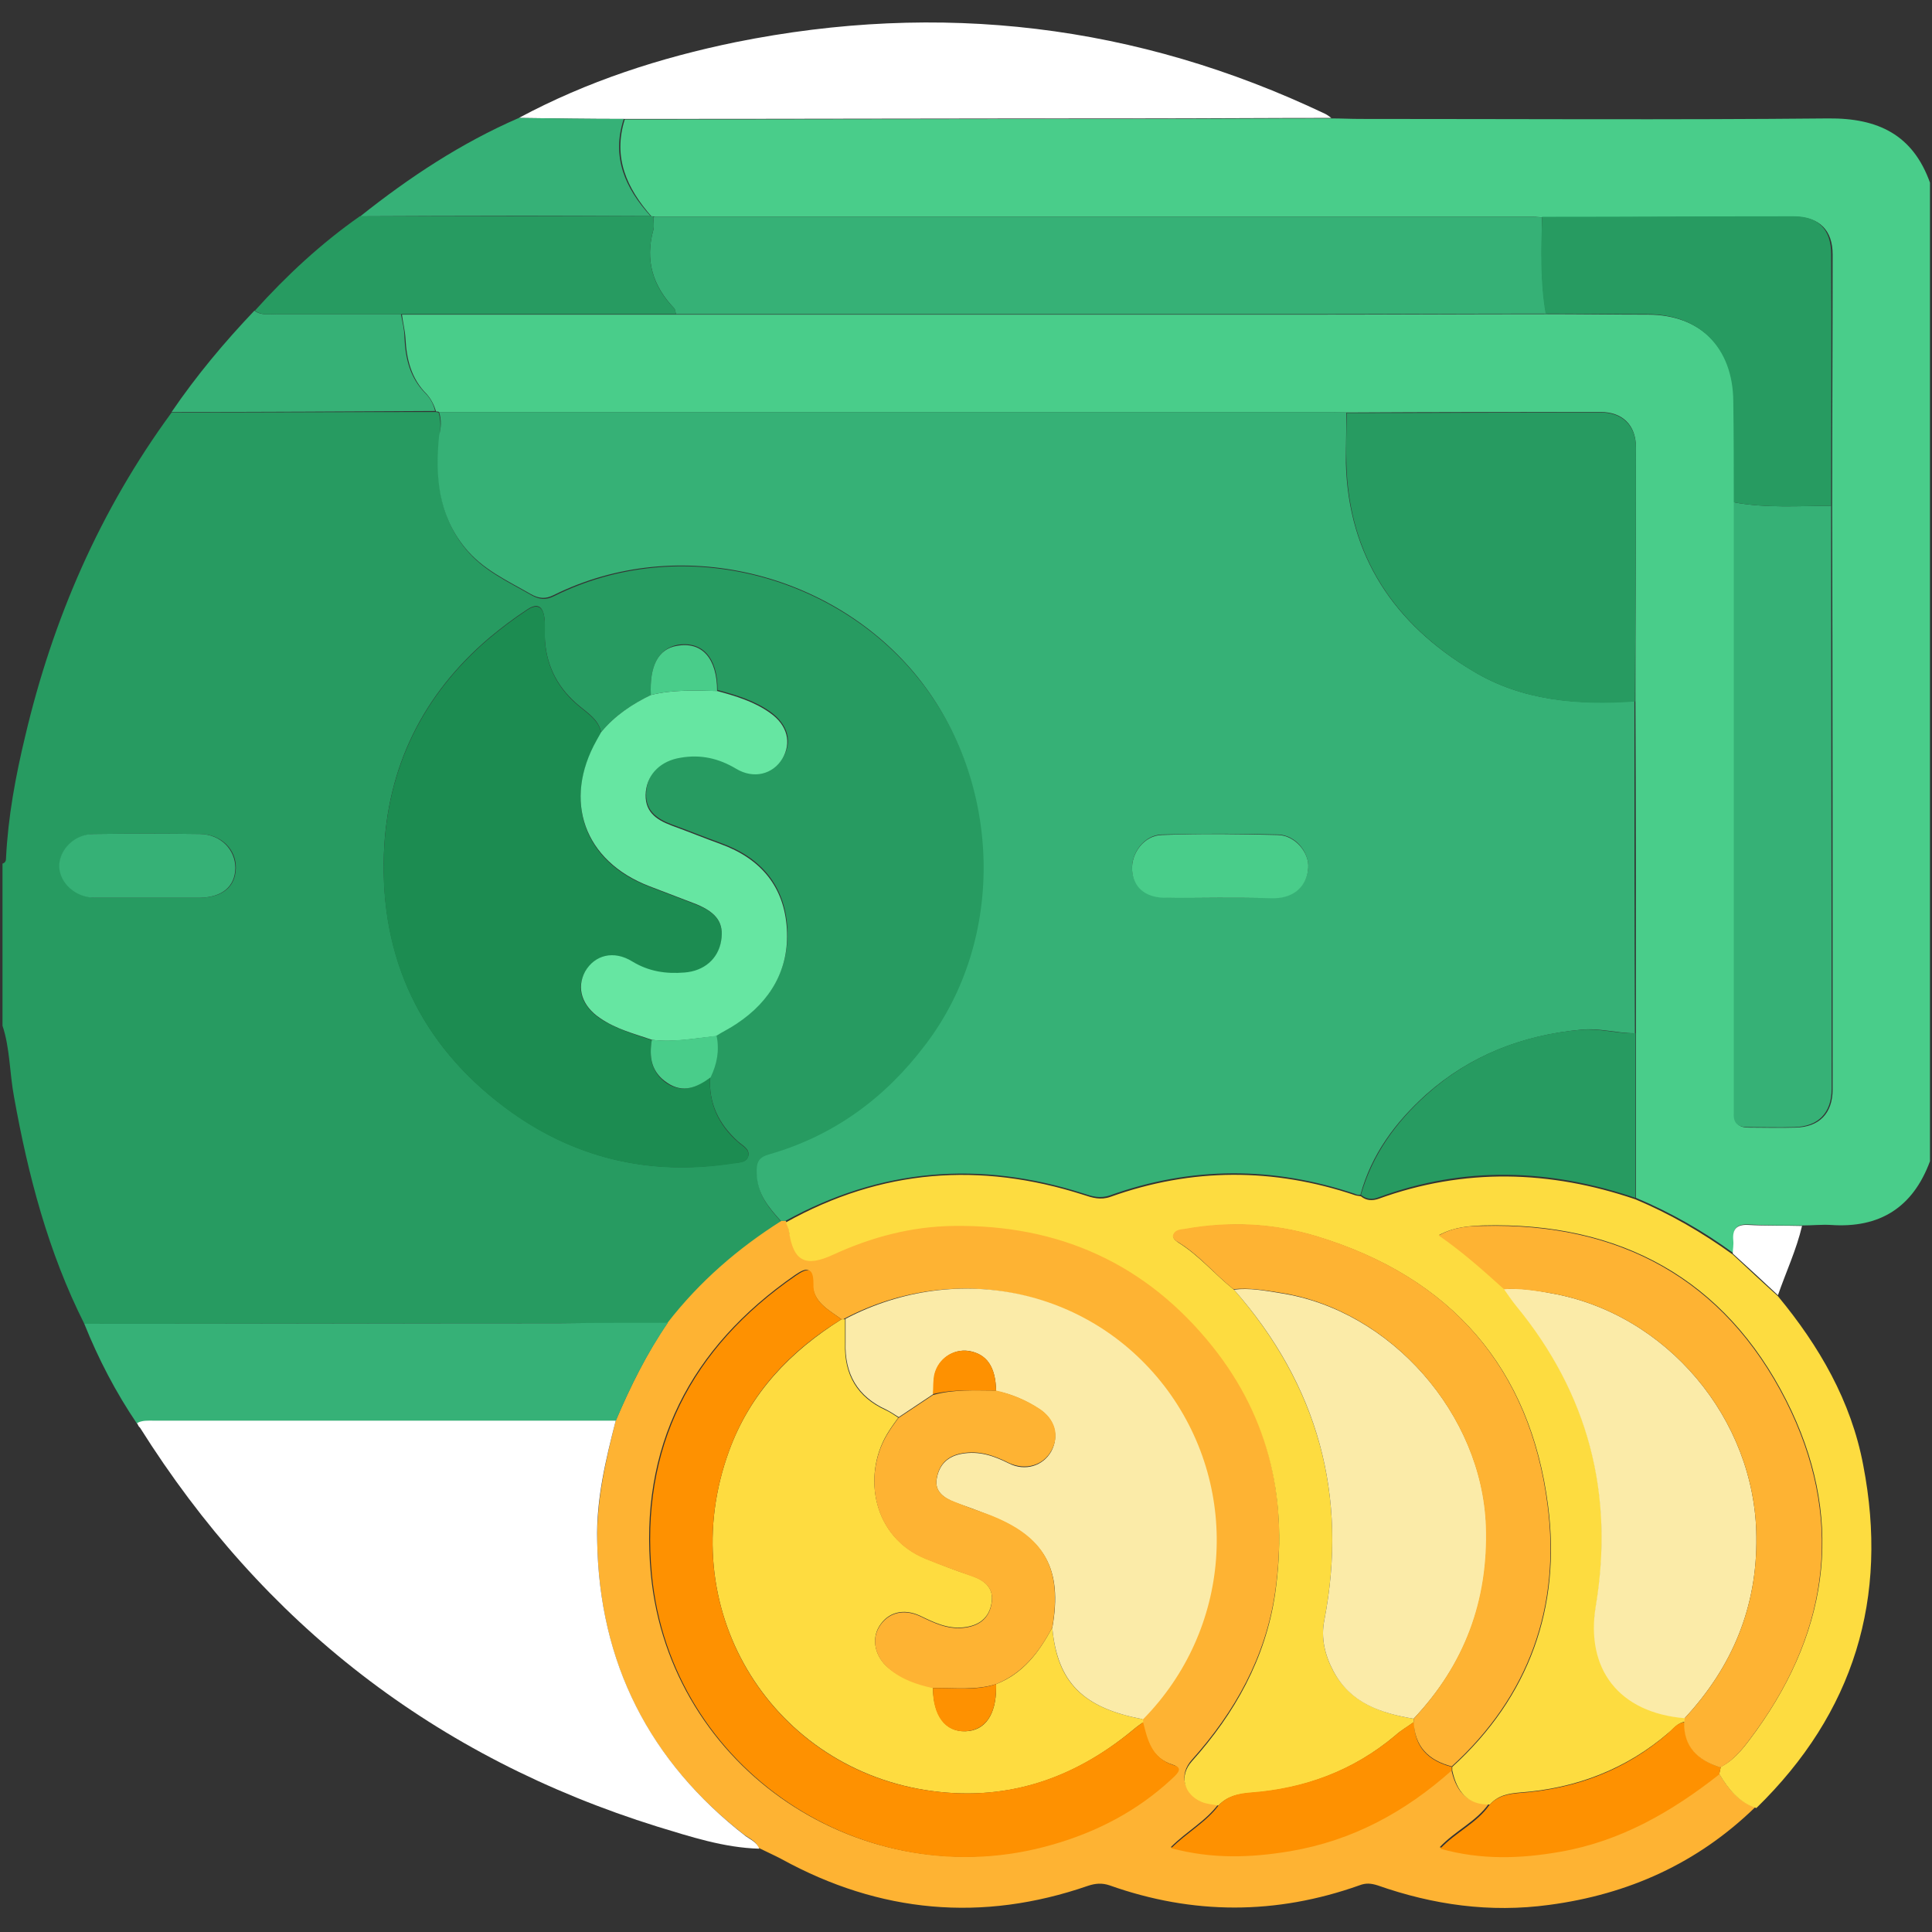 <?xml version="1.0" encoding="utf-8"?>
<!-- Generator: Adobe Illustrator 23.0.6, SVG Export Plug-In . SVG Version: 6.00 Build 0)  -->
<svg version="1.1" id="Layer_1" xmlns="http://www.w3.org/2000/svg" xmlns:xlink="http://www.w3.org/1999/xlink" x="0px" y="0px"
	 viewBox="0 0 385 385" style="enable-background:new 0 0 385 385;" xml:space="preserve">
<rect x="0" y="0" width="385" height="385" fill="#333333" stroke="none"/>
<style type="text/css">
	.st0{fill:#279B61;}
	.st1{fill:#49CD8A;}
	.st2{fill:#36B176;}
	.st3{fill:#FEB333;}
	.st4{fill:#1C8C51;}
	.st5{fill:#36B177;}
	.st6{fill:#66E6A2;}
	.st7{fill:#FDDC40;}
	.st8{fill:#FFFFFF;}
	.st9{fill:#FEDC40;}
	.st10{fill:#FBEBA8;}
	.st11{fill:#FE9101;}
</style>
<g>
	<path class="st0" d="M0.5,204.4c0-10.8,0-21.5,0-32.3c0.6-0.2,0.7-0.6,0.7-1.1c0.4-8.2,1.9-16.3,3.8-24.2
		c5.5-23.4,14.9-45.1,29.2-64.6c17.5,0,35.1-0.1,52.6-0.1c0.2,0,0.4,0.1,0.6,0.1c0.5,1.6,0.4,3.1,0.2,4.8c-0.8,8-0.2,15.8,5.2,22.4
		c3.5,4.3,8.4,6.5,13.1,9.2c1.6,0.9,2.9,1,4.5,0.2c25-12.5,55.9-4.5,72.7,16.5c16.7,20.8,17.6,51.9,1.4,73.1
		c-8,10.5-18.2,18.1-31,21.8c-2.2,0.6-2.6,1.5-2.6,3.9c0.1,4.1,2.4,6.7,4.8,9.4c-8.7,5.4-16.3,12.1-22.6,20.2c-7.2,0-14.5,0-21.7,0
		c-31.5,0-63.1,0.1-94.6,0.1c-7.2-14.3-11.2-29.6-14-45.2C1.9,213.8,2,208.9,0.5,204.4z M129.7,138.5c-3.8,1.9-7.2,4.1-9.9,7.4
		c-0.5-2.4-2.5-3.7-4.2-5.1c-4.2-3.4-6.6-7.7-7-13.1c-0.1-1.5,0-3-0.1-4.5c-0.3-2.3-1.3-3.2-3.5-1.7c-2.6,1.7-5.1,3.6-7.5,5.6
		c-13.3,11.3-20.4,25.9-21,43.1c-0.7,20.8,7.4,38,24.2,50.5c13.4,10,28.6,13.7,45.2,11.1c1.1-0.2,2.8,0,3.2-1.4s-1.1-2.1-2-2.9
		c-3.9-3.5-5.9-7.7-5.6-12.9c1.3-2.6,1.8-5.4,1.2-8.3c1.4-0.8,2.8-1.6,4.2-2.5c6.8-4.5,10.4-10.9,10-18.9c-0.5-8.4-5.2-14-13.2-16.9
		c-3.3-1.2-6.5-2.5-9.8-3.7c-3.2-1.2-5.5-2.9-5.1-6.8c0.4-3.7,3.1-6.1,6.9-6.7c4-0.6,7.6,0.1,11.1,2.2c3.5,2.1,7.3,1.1,9.2-2
		c2-3.2,1-6.6-2.4-9.1c-3.2-2.3-6.9-3.4-10.6-4.4c0-6.4-3-9.8-8-9C131.2,129.3,129.4,132.7,129.7,138.5z M29.4,178.9
		c3.4,0,6.7,0,10.1,0c0.1,0,0.2,0,0.4,0c4.5-0.1,7-2.2,7.1-5.9s-2.9-6.7-7-6.8c-7.1-0.1-14.2-0.1-21.3,0c-3.8,0.1-7,3.2-6.8,6.5
		c0.1,3.3,3.3,6.1,7.1,6.2C22.4,178.9,25.9,178.9,29.4,178.9z"/>
	<path class="st1" d="M87.5,82.1C87.3,82,87.1,82,86.9,82c-0.4-1.3-1-2.5-1.9-3.5c-3.1-3.1-4-7-4.2-11.1c-0.1-1.6-0.5-3.1-0.7-4.7
		c18.2,0,36.5,0,54.7,0c41.6,0,83.1,0,124.7,0c16.2,0,32.4-0.1,48.7-0.1c6.7,0,13.4,0.1,20.2,0.1c10.5,0,17.1,6.7,17.2,17.3
		c0.1,6.7,0.1,13.4,0.1,20.2c0,40.2,0,80.5,0,120.7c0,0.4,0,0.8,0,1.1c-0.1,1.9,0.9,2.7,2.7,2.7c3.1,0,6.2,0.1,9.4,0
		c4.7-0.1,7.4-2.8,7.4-7.6c0-38.7,0-77.5-0.1-116.2c0-16.7,0.1-33.5,0.1-50.2c0-4.8-2.6-7.4-7.4-7.5c-16.7,0-33.5,0.1-50.2,0.1
		c-0.7,0-1.5-0.1-2.2-0.1c-58.3,0-116.6,0-174.9,0c-0.2-0.1-0.4-0.1-0.7-0.1c-4.9-5.6-7.7-11.7-5.3-19.3c34.2,0,68.5-0.1,102.7-0.1
		c12.7,0,25.5-0.1,38.2-0.1c1.9,0,3.7,0.1,5.6,0.1c31.1,0,62.2,0.2,93.3-0.1c10-0.1,16.9,3.3,20.3,12.8c0,65,0,130,0,195
		c-3.4,9.2-10,13.4-19.8,12.7c-1.8-0.1-3.7,0.1-5.6,0.1c-3.6,0-7.2,0-10.8-0.2c-2.4-0.1-3.1,0.9-2.9,3.1c0.1,0.9-0.1,1.7-0.1,2.6
		c-6-4.4-12.5-8.1-19.4-11c0-10.9,0-21.9,0-32.8c0-22.1,0-44.1-0.1-66.2c0-16.9,0.1-33.7,0.1-50.6c0-4.4-2.7-7-7-7
		c-16.9,0-33.7,0-50.6,0.1c-1.2,0-2.5-0.1-3.7-0.1C205.5,82.1,146.5,82.1,87.5,82.1z"/>
	<path class="st2" d="M87.5,82.1c59,0,118,0,177.1,0c1.2,0,2.5,0,3.7,0.1c0,3.4-0.1,6.7-0.1,10.1c0.5,18.6,9.7,32.1,25.3,41.4
		c9.9,6,21,6.8,32.2,6c0,22.1,0,44.1,0.1,66.2c-3.6,0-7.1-1.1-10.8-0.7c-11.6,1.1-22,5.1-30.8,12.9c-6.1,5.5-10.9,11.9-13.1,20
		c-0.4,0-0.8,0-1.1-0.2c-16.3-5.5-32.6-5.5-48.8,0.3c-2,0.7-3.6,0.2-5.4-0.4c-20.6-6.6-40.3-5-59.3,5.5c-0.3,0-0.6,0-0.9,0
		c-2.4-2.7-4.7-5.3-4.8-9.4c-0.1-2.4,0.4-3.3,2.6-3.9c12.8-3.7,23-11.2,31-21.8c16.2-21.2,15.2-52.3-1.4-73.1
		c-16.8-21-47.7-28.9-72.7-16.5c-1.6,0.8-2.9,0.7-4.5-0.2c-4.7-2.7-9.6-4.9-13.1-9.2c-5.4-6.6-6-14.3-5.2-22.4
		C87.9,85.3,88,83.7,87.5,82.1z M242.8,178.9L242.8,178.9c3.5,0,7,0,10.5,0c0.2,0,0.5,0,0.7,0c4-0.1,6.5-2.5,6.7-6.1
		c0.1-3.1-2.6-6.4-6-6.5c-7.7-0.2-15.5-0.2-23.2,0c-3.5,0.1-6.1,3.7-5.9,7c0.2,3.3,2.6,5.4,6.3,5.5
		C235.5,179,239.1,178.9,242.8,178.9z"/>
	<path class="st3" d="M155.7,243.3c0.3,0,0.6,0,0.9,0c0.2,0.6,0.5,1.1,0.6,1.7c1,6.1,3.3,7.3,8.9,4.7c7.6-3.5,15.5-5.6,23.9-5.7
		c21-0.3,38.4,7.6,51.6,24c11.6,14.5,15.1,31.2,12.5,49.3c-1.9,12.9-8,23.8-16.6,33.4c-2.6,2.9-1.7,6.6,2,8.1c1,0.4,2.2,0.5,3.3,0.7
		c-2.5,3.4-6.3,5.4-9.5,8.6c8.2,2.2,15.9,1.9,23.7,0.6c12.4-2.1,23-7.8,32.2-16.1c0.9,4.1,2.9,6.9,7.5,6.8c-2.5,3.6-6.7,5.4-9.8,8.7
		c8.2,2.3,16.1,2,24,0.6c12-2.1,22.2-8,31.6-15.4c1.8,3,3.8,5.7,7.3,6.8c-11.5,11.2-25.3,17.4-41.1,19.5c-11.8,1.6-23.1,0-34.2-3.9
		c-1.3-0.4-2.3-0.5-3.6,0c-16.6,5.9-33.2,5.9-49.8,0c-1.5-0.5-2.8-0.4-4.3,0.1c-21.1,7.3-41.5,5.4-61-5.3c-1.5-0.8-3.1-1.5-4.7-2.3
		c-0.4-1.3-1.7-1.8-2.7-2.5c-19-14.7-29-34.2-29.4-58.7c-0.1-8.2,1.7-16,3.7-23.9c2.9-6.8,6.2-13.5,10.4-19.6
		C139.4,255.4,147,248.8,155.7,243.3z M167.7,262.9c-2.6-1.9-5.7-3.4-5.8-7.2c-0.1-3.4-1.3-3.1-3.5-1.6
		c-20.9,14.5-31.1,34.3-28.7,59.6c3.7,38.8,42.4,64.6,79.8,53.8c8.9-2.6,16.9-6.7,23.7-13c0.7-0.7,2.7-2.1,0.6-2.8
		c-4.5-1.4-5.2-4.9-6.2-8.6c0-0.2,0-0.4,0-0.6c17.6-17.8,19.6-45.4,4.8-65.4c-14.9-20.1-41.8-26.1-64.2-14.3
		C168.2,262.9,167.9,262.9,167.7,262.9z"/>
	<path class="st4" d="M141.5,214.7c-0.3,5.2,1.7,9.5,5.6,12.9c0.9,0.8,2.4,1.5,2,2.9c-0.4,1.3-2.1,1.2-3.2,1.4
		c-16.6,2.5-31.8-1.1-45.2-11.1c-16.8-12.6-25-29.7-24.2-50.5c0.6-17.2,7.7-31.8,21-43.1c2.4-2,4.9-3.9,7.5-5.6
		c2.2-1.5,3.3-0.5,3.5,1.7c0.2,1.5,0,3,0.1,4.5c0.4,5.4,2.8,9.7,7,13.1c1.7,1.4,3.7,2.7,4.2,5.1c-0.3,0.5-0.6,1.1-0.9,1.6
		c-6.8,12.2-2.5,24.2,10.5,29.1c3.1,1.2,6.3,2.4,9.4,3.6c4.1,1.6,5.5,3.8,4.9,7.3c-0.6,3.6-3.4,6-7.3,6.3c-3.7,0.3-7.1-0.2-10.4-2.2
		c-3.7-2.3-7.5-1.2-9.4,2s-0.7,6.8,3,9.3c3.2,2.1,6.8,3.1,10.3,4.3c-0.6,3.4-0.1,6.5,3,8.6C136,217.9,138.8,216.7,141.5,214.7z"/>
	<path class="st5" d="M133.1,263.6c-4.2,6.1-7.5,12.7-10.4,19.6c-30.7,0-61.4,0-92.1,0c-1.1,0-2.3-0.1-3.3,0.5
		c-4.2-6.2-7.7-12.9-10.5-19.9c31.5,0,63.1-0.1,94.6-0.1C118.6,263.6,125.9,263.6,133.1,263.6z"/>
	<path class="st6" d="M129.9,207.2c-3.5-1.2-7.1-2.1-10.3-4.3c-3.6-2.4-4.8-6-3-9.3c1.9-3.3,5.7-4.3,9.4-2c3.3,2,6.7,2.5,10.4,2.2
		c3.9-0.3,6.7-2.7,7.3-6.3c0.6-3.5-0.8-5.6-4.9-7.3c-3.1-1.2-6.3-2.4-9.4-3.6c-13-5-17.3-17-10.5-29.1c0.3-0.5,0.6-1.1,0.9-1.6
		c2.7-3.3,6.2-5.6,9.9-7.4c4.3-1.1,8.8-0.9,13.2-0.8c3.7,1,7.4,2.1,10.6,4.4c3.4,2.4,4.3,5.9,2.4,9.1c-1.9,3.1-5.7,4.1-9.2,2
		s-7.1-2.9-11.1-2.2c-3.8,0.6-6.5,3.1-6.9,6.7c-0.4,3.9,1.9,5.6,5.1,6.8c3.3,1.2,6.5,2.5,9.8,3.7c8,2.9,12.7,8.5,13.2,16.9
		c0.5,8-3.2,14.4-10,18.9c-1.3,0.9-2.8,1.6-4.2,2.5C138.4,206.9,134.2,207.8,129.9,207.2z"/>
	<path class="st2" d="M34.2,82.1c4.9-7.2,10.5-13.9,16.5-20.2c1.3,1,2.9,0.7,4.3,0.7c8.3,0,16.6,0,24.9,0c0.3,1.6,0.7,3.1,0.7,4.7
		c0.2,4.2,1.1,8,4.2,11.1c1,1,1.6,2.2,1.9,3.5C69.3,82,51.8,82.1,34.2,82.1z"/>
	<path class="st2" d="M29.4,178.9c-3.5,0-7,0-10.5,0c-3.8,0-7-2.9-7.1-6.2s3-6.5,6.8-6.5c7.1-0.1,14.2-0.1,21.3,0
		c4.1,0.1,7,3.1,7,6.8c-0.1,3.7-2.6,5.8-7.1,5.9c-0.1,0-0.2,0-0.4,0C36.1,178.9,32.8,178.9,29.4,178.9z"/>
	<path class="st1" d="M129.9,207.2c4.3,0.5,8.6-0.3,12.9-0.8c0.6,2.9,0.1,5.6-1.2,8.3c-2.7,2-5.5,3.2-8.6,1.1
		C129.8,213.7,129.3,210.7,129.9,207.2z"/>
	<path class="st1" d="M142.9,137.7c-4.4-0.1-8.8-0.3-13.2,0.8c-0.3-5.8,1.5-9.2,5.2-9.8C139.9,127.8,142.9,131.2,142.9,137.7z"/>
	<path class="st7" d="M350,360.3c-3.5-1.1-5.6-3.8-7.4-6.8c0.1-0.5,0.2-1,0.3-1.4c3.1-1.6,5-4.4,7-7.1c15-20.8,17.6-43.2,6.1-65.9
		c-12.3-24.3-33.2-35.6-60.4-34.9c-2.8,0.1-5.8,0.3-8.8,1.9c4.9,3.4,9,7.1,13,10.7c0.8,1.1,1.5,2.3,2.4,3.3
		c14.3,17.5,19.6,37.5,15.9,59.8c-2.1,12.6,4.6,21.3,17.7,22.4c0,0.3,0,0.5,0,0.8c-1.5,0.2-2.3,1.4-3.3,2.2
		c-8.5,7.3-18.5,11.1-29.6,11.9c-2.4,0.2-4.4,0.6-6,2.4c-4.6,0.1-6.6-2.7-7.5-6.8c0-0.2,0-0.5,0-0.7c15.4-14,21.7-31.9,19.1-52
		c-3.5-27.5-19.4-45.6-46.1-53.7c-8.6-2.6-17.4-3-26.3-1.4c-0.9,0.2-1.8,0.2-2.2,1.1c-0.3,0.7,0.4,1.1,0.9,1.5
		c4.2,2.6,7.3,6.4,11.1,9.4c16.7,19.1,22.8,41,18,65.9c-0.7,3.5,0.1,6.9,1.8,10.1c3.5,6.4,9.5,8.4,16,9.5c0,0.2,0,0.5,0,0.7
		c-1.2,0.9-2.5,1.6-3.6,2.6c-8.4,7.1-18.2,10.7-29,11.5c-2.5,0.2-4.6,0.7-6.3,2.5c-1.1-0.2-2.3-0.3-3.3-0.7c-3.6-1.5-4.6-5.2-2-8.1
		c8.6-9.6,14.7-20.5,16.6-33.4c2.6-18.1-0.9-34.8-12.5-49.3c-13.2-16.5-30.6-24.3-51.6-24c-8.3,0.1-16.3,2.2-23.9,5.7
		c-5.6,2.6-8,1.4-8.9-4.7c-0.1-0.6-0.4-1.2-0.6-1.7c19-10.6,38.7-12.1,59.3-5.5c1.8,0.6,3.4,1.1,5.4,0.4c16.2-5.8,32.5-5.8,48.8-0.3
		c0.3,0.1,0.7,0.1,1.1,0.2c1.1,0.9,2.3,0.9,3.5,0.5c17.1-6.2,34.2-5.7,51.2,0.1c6.9,2.9,13.3,6.6,19.4,11c3,2.8,6,5.6,9,8.3
		c8.2,9.9,14.6,20.9,17,33.7C376.4,318.4,369.5,341.3,350,360.3z"/>
	<path class="st2" d="M308.1,62.5c-16.2,0-32.4,0.1-48.7,0.1c-41.6,0-83.1,0-124.7,0c-0.1-0.4-0.1-0.8-0.3-1.1
		c-4.3-4.5-5.9-9.6-4.2-15.7c0.2-0.8,0-1.7,0-2.6c58.3,0,116.6,0,174.9,0c0.7,0,1.5,0.1,2.2,0.1C307.2,49.7,307,56.1,308.1,62.5z"/>
	<path class="st0" d="M325.8,139.8c-11.3,0.8-22.3-0.1-32.2-6c-15.6-9.4-24.8-22.8-25.3-41.4c-0.1-3.4,0-6.7,0.1-10.1
		c16.9,0,33.7-0.1,50.6-0.1c4.3,0,7,2.6,7,7C326,106,325.9,122.9,325.8,139.8z"/>
	<path class="st2" d="M364.9,100.8c0,38.7,0.1,77.5,0.1,116.2c0,4.8-2.7,7.5-7.4,7.6c-3.1,0.1-6.2,0-9.4,0c-1.9,0-2.8-0.8-2.7-2.7
		c0-0.4,0-0.7,0-1.1c0-40.2,0-80.5,0-120.7C352,101.3,358.4,100.8,364.9,100.8z"/>
	<path class="st8" d="M103.4,23.5c13.6-7.3,28.1-12,43.2-15.1c40.7-8.2,79.9-3.6,117.5,14.3c0.4,0.2,0.8,0.5,1.2,0.8
		c-12.7,0-25.5,0.1-38.2,0.1c-34.2,0-68.5,0.1-102.7,0.1C117.3,23.7,110.3,23.6,103.4,23.5z"/>
	<path class="st0" d="M364.9,100.8c-6.5,0-12.9,0.5-19.4-0.7c0-6.7,0-13.4-0.1-20.2c-0.1-10.6-6.7-17.3-17.2-17.3
		c-6.7,0-13.4-0.1-20.2-0.1c-1.1-6.4-0.9-12.8-0.7-19.3c16.7,0,33.5-0.1,50.2-0.1c4.8,0,7.4,2.6,7.4,7.5
		C365,67.3,364.9,84.1,364.9,100.8z"/>
	<path class="st0" d="M130.2,43.2c0,0.9,0.2,1.8,0,2.6c-1.7,6.1-0.1,11.3,4.2,15.7c0.2,0.2,0.2,0.7,0.3,1.1c-18.2,0-36.5,0-54.7,0
		c-8.3,0-16.6,0-24.9,0c-1.5,0-3,0.3-4.3-0.7c6.3-7,13.2-13.4,20.9-18.8c19.3,0,38.6,0,57.8-0.1C129.8,43.1,130,43.1,130.2,43.2z"/>
	<path class="st0" d="M325.9,238.7c-17.1-5.8-34.1-6.4-51.2-0.1c-1.2,0.5-2.4,0.4-3.5-0.5c2.3-8.1,7-14.5,13.1-20
		c8.7-7.8,19.1-11.9,30.8-12.9c3.7-0.3,7.2,0.8,10.8,0.7C325.9,216.9,325.9,227.8,325.9,238.7z"/>
	<path class="st5" d="M129.6,43c-19.3,0-38.6,0-57.8,0.1c9.8-7.8,20.1-14.6,31.6-19.6c7,0.1,13.9,0.2,20.9,0.2
		C121.8,31.3,124.6,37.5,129.6,43z"/>
	<path class="st8" d="M354.3,258.1c-3-2.8-6-5.6-9-8.3c0-0.9,0.2-1.7,0.1-2.6c-0.2-2.2,0.6-3.2,2.9-3.1c3.6,0.2,7.2,0.1,10.8,0.2
		C358,249,355.9,253.5,354.3,258.1z"/>
	<path class="st8" d="M27.3,283.6c1-0.6,2.2-0.5,3.3-0.5c30.7,0,61.4,0,92.1,0c-2,7.8-3.9,15.7-3.7,23.9c0.4,24.4,10.4,44,29.6,58.9
		c1,0.7,2.2,1.2,2.7,2.5c-7.1-0.2-13.7-2.4-20.3-4.4c-44.2-13.8-78.5-40.4-103.1-79.5C27.6,284.3,27.5,283.9,27.3,283.6z"/>
	<path class="st1" d="M242.8,178.9c-3.6,0-7.2,0.1-10.9,0c-3.8-0.1-6.1-2.2-6.3-5.5c-0.2-3.4,2.4-6.9,5.9-7c7.7-0.3,15.5-0.2,23.2,0
		c3.4,0.1,6.2,3.5,6,6.5c-0.2,3.6-2.7,6-6.7,6.1c-0.2,0-0.5,0-0.7,0C249.7,178.9,246.3,178.9,242.8,178.9L242.8,178.9z"/>
	<path class="st9" d="M227.8,342.6c0,0.2,0,0.4,0,0.6c-0.7,0.5-1.4,1-2.1,1.6c-12.1,10-25.7,14.4-41.4,11.9c-31-5-50.4-36.5-39-67.6
		c4.2-11.5,12.2-19.8,22.4-26.2c0.2,0,0.5,0,0.7,0c0,1.6,0,3.2,0,4.8c-0.2,6.2,2.4,10.7,8.1,13.3c0.9,0.4,1.7,1,2.5,1.5
		c-0.8,1.1-1.6,2.2-2.3,3.4c-4.8,8.2-2.8,20.4,7.8,24.7c3,1.2,6,2.4,9.1,3.4c2.6,0.9,4.5,2.4,4,5.4c-0.5,3.1-2.6,4.6-5.7,4.9
		c-3.2,0.3-5.8-1-8.5-2.3c-3.4-1.6-6.5-0.7-8.2,2.1c-1.6,2.6-0.8,6.1,1.9,8.3c2.6,2.1,5.6,3.1,8.8,3.9c0.1,5.6,2.5,8.8,6.5,8.7
		c3.9-0.1,6.1-3.3,6.1-8.7c0-0.2,0-0.5,0-0.7c5.4-2.1,8.6-6.4,11.2-11.3C210.6,335.2,215.8,340.4,227.8,342.6z"/>
	<path class="st10" d="M227.8,342.6c-12-2.2-17.1-7.4-18.1-18.2c2.1-11.8-1.5-18.1-12.7-22.5c-2.2-0.9-4.4-1.7-6.7-2.5
		c-2.2-0.9-4.2-2.2-3.6-4.9c0.5-2.6,2.1-4.3,5-4.8c3.4-0.6,6.3,0.4,9.3,1.9c3.3,1.7,6.9,0.5,8.5-2.4c1.6-3,0.7-6.4-2.4-8.4
		c-2.6-1.7-5.5-3-8.6-3.6c-0.1-4.9-1.9-7.4-5.5-8c-3-0.4-5.9,1.5-6.7,4.6c-0.3,1.3-0.2,2.7-0.3,4c-2.3,1.5-4.6,3.1-6.9,4.6
		c-0.8-0.5-1.7-1.1-2.5-1.5c-5.7-2.6-8.3-7.1-8.1-13.3c0-1.6,0-3.2,0-4.8c22.5-11.8,49.4-5.8,64.2,14.3
		C247.4,297.2,245.3,324.8,227.8,342.6z"/>
	<path class="st11" d="M167.7,262.9c-10.3,6.3-18.2,14.7-22.4,26.2c-11.4,31.1,8,62.7,39,67.6c15.7,2.5,29.3-2,41.4-11.9
		c0.7-0.6,1.4-1.1,2.1-1.6c0.9,3.6,1.7,7.2,6.2,8.6c2.1,0.6,0.1,2.1-0.6,2.8c-6.8,6.3-14.9,10.5-23.7,13
		c-37.4,10.8-76.1-15.1-79.8-53.8c-2.4-25.3,7.8-45.2,28.7-59.6c2.2-1.5,3.5-1.8,3.5,1.6C161.9,259.4,165.1,261,167.7,262.9z"/>
	<path class="st11" d="M289.3,352.1c0,0.2,0,0.5,0,0.7c-9.3,8.3-19.8,14-32.2,16.1c-7.8,1.3-15.5,1.6-23.7-0.6
		c3.2-3.2,7-5.2,9.5-8.6c1.7-1.8,3.8-2.3,6.3-2.5c10.8-0.8,20.6-4.4,29-11.5c1.1-1,2.4-1.7,3.6-2.6
		C281.8,348.2,284.7,350.9,289.3,352.1z"/>
	<path class="st11" d="M296.8,359.7c1.6-1.8,3.6-2.2,6-2.4c11.1-0.8,21.1-4.5,29.6-11.9c1-0.9,1.8-2.1,3.3-2.2c-0.1,5,2.8,7.6,7.2,9
		c-0.1,0.5-0.2,1-0.3,1.4C333.2,361,323,366.9,311,369c-7.9,1.4-15.8,1.7-24-0.6C290.1,365.1,294.3,363.3,296.8,359.7z"/>
	<path class="st10" d="M335.7,342.4c-13.1-1.1-19.8-9.8-17.7-22.4c3.7-22.3-1.5-42.3-15.9-59.8c-0.9-1.1-1.6-2.2-2.4-3.3
		c3.1-0.3,6.2,0.2,9.3,0.8c23.1,4,40.8,25.1,41,48.5C350.2,320.2,345.2,332.2,335.7,342.4z"/>
	<path class="st10" d="M281.7,342.5c-6.6-1.1-12.6-3.1-16-9.5c-1.7-3.2-2.5-6.6-1.8-10.1c4.8-24.9-1.3-46.9-18-65.9
		c3.1-0.4,6.2,0.2,9.3,0.7c22,3.4,40.2,24.2,41,46.5C296.7,319,291.9,331.7,281.7,342.5z"/>
	<path class="st3" d="M335.7,342.4c9.5-10.2,14.5-22.2,14.3-36.2c-0.2-23.4-17.9-44.5-41-48.5c-3.1-0.5-6.1-1-9.3-0.8
		c-4.1-3.7-8.1-7.3-13-10.7c3-1.7,6-1.9,8.8-1.9c27.2-0.7,48.1,10.6,60.4,34.9c11.5,22.8,8.9,45.2-6.1,65.9c-2,2.7-3.9,5.5-7,7.1
		c-4.4-1.4-7.3-4-7.2-9C335.7,342.9,335.7,342.6,335.7,342.4z"/>
	<path class="st3" d="M281.7,342.5c10.1-10.8,14.9-23.5,14.4-38.4c-0.8-22.3-19-43.1-41-46.5c-3.1-0.5-6.1-1-9.3-0.7
		c-3.8-3-6.9-6.9-11.1-9.4c-0.5-0.3-1.2-0.8-0.9-1.5c0.4-0.9,1.3-1,2.2-1.1c8.9-1.6,17.7-1.2,26.3,1.4c26.7,8.1,42.6,26.2,46.1,53.7
		c2.6,20.1-3.7,38-19.1,52c-4.6-1.2-7.4-3.9-7.6-9C281.7,342.9,281.7,342.7,281.7,342.5z"/>
	<path class="st3" d="M198.5,277.1c3.1,0.7,6,1.9,8.6,3.6c3.2,2.1,4.1,5.4,2.4,8.4c-1.6,2.9-5.1,4-8.5,2.4c-3-1.5-5.9-2.5-9.3-1.9
		c-2.9,0.5-4.5,2.2-5,4.8c-0.6,2.8,1.4,4.1,3.6,4.9c2.2,0.9,4.4,1.7,6.7,2.5c11.2,4.3,14.7,10.7,12.7,22.5
		c-2.6,4.9-5.8,9.1-11.2,11.3c-4.1,1.3-8.4,0.7-12.6,0.8c-3.2-0.7-6.2-1.7-8.8-3.9c-2.7-2.3-3.5-5.7-1.9-8.3
		c1.7-2.8,4.8-3.7,8.2-2.1c2.7,1.3,5.3,2.6,8.5,2.3c3.1-0.3,5.2-1.8,5.7-4.9c0.5-3-1.3-4.5-4-5.4c-3.1-1.1-6.1-2.2-9.1-3.4
		c-10.6-4.3-12.6-16.5-7.8-24.7c0.7-1.2,1.5-2.3,2.3-3.4c2.3-1.5,4.6-3.1,6.9-4.6C190.1,276.8,194.3,277.1,198.5,277.1z"/>
	<path class="st11" d="M185.9,336.4c4.2-0.1,8.5,0.6,12.6-0.8c0,0.2,0,0.5,0,0.7c0,5.4-2.2,8.5-6.1,8.7
		C188.4,345.2,185.9,342,185.9,336.4z"/>
	<path class="st11" d="M198.5,277.1c-4.2,0-8.4-0.3-12.6,0.7c0.1-1.3,0-2.7,0.3-4c0.8-3.1,3.7-5,6.7-4.6
		C196.6,269.7,198.4,272.3,198.5,277.1z"/>
</g>
</svg>
